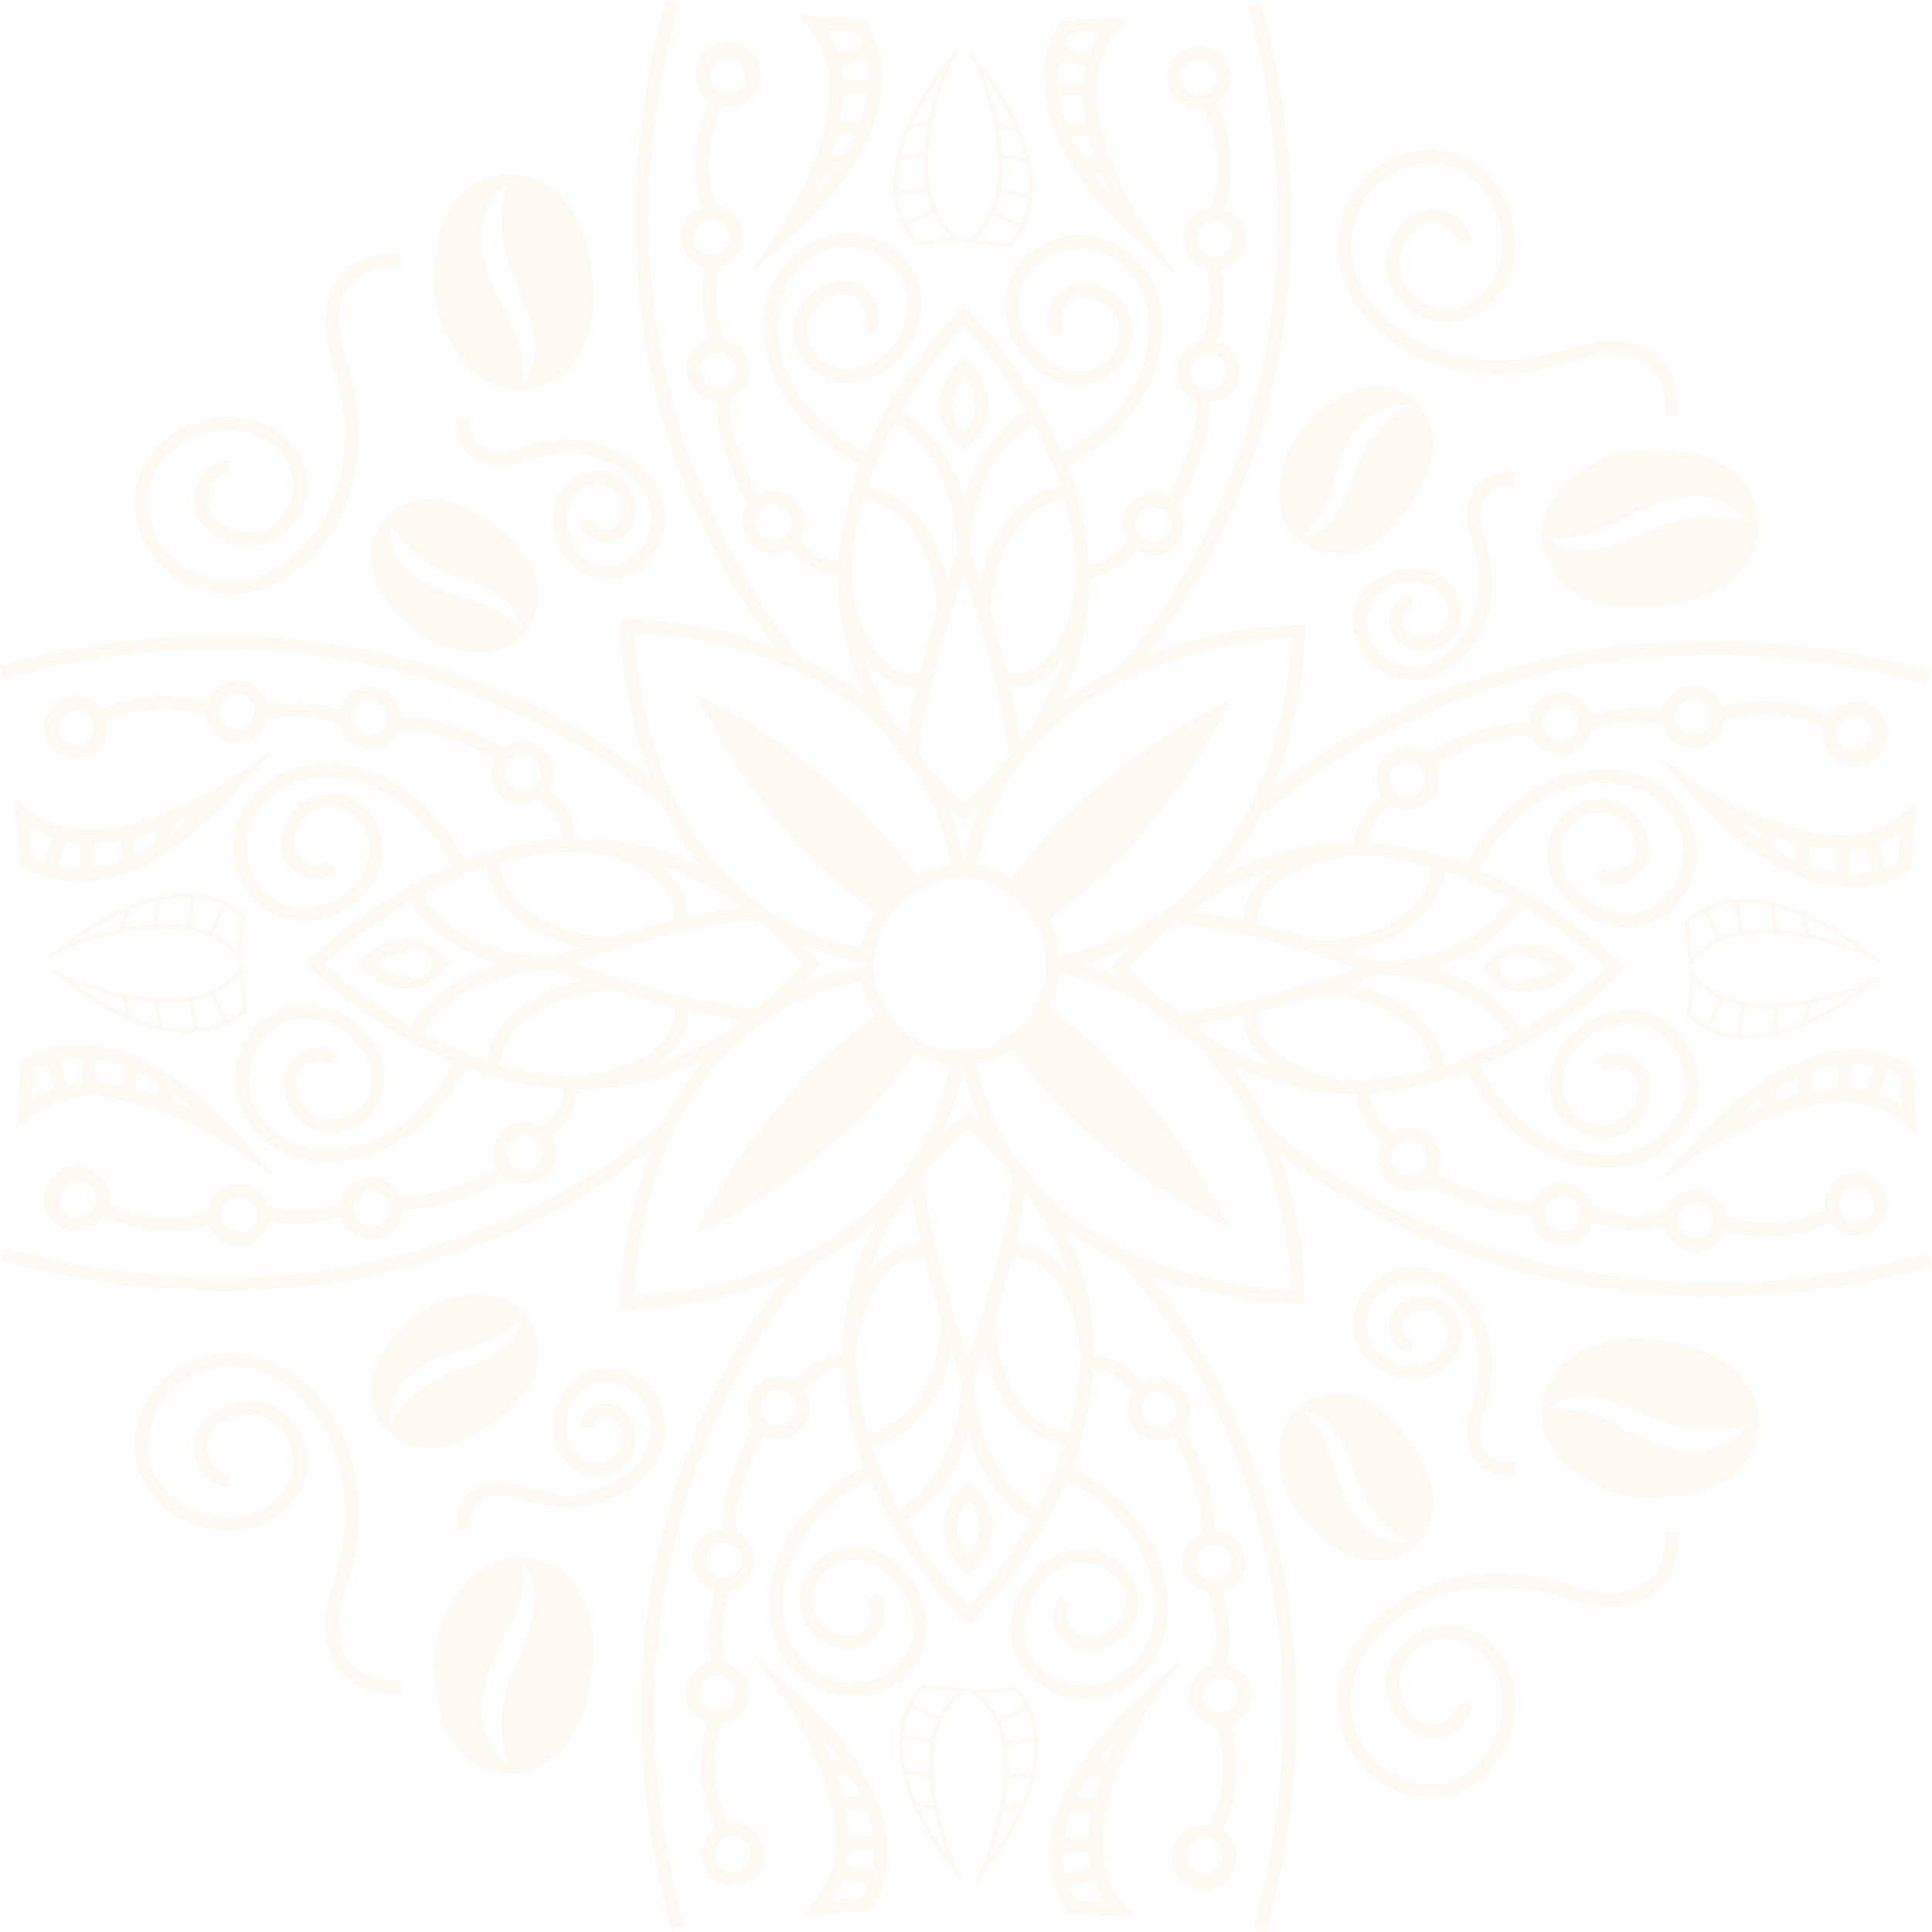 <svg xmlns="http://www.w3.org/2000/svg" width="582.02" height="582.021" viewBox="0 0 582.02 582.021">
    <defs>
        <style>
            .cls-1{opacity:.119}.cls-2{fill:#f8d496}
        </style>
    </defs>
    <g id="Group_3169" class="cls-1" data-name="Group 3169" transform="translate(-814.119 -1348.303)">
        <path id="Path_1" d="M949.631 1638.669l-1.163-1.329c-3.633-4.149-7.668-6.114-12.172-6.095-7.423.031-13.139 5.765-13.378 6.01l-1.39 1.412 1.414 1.437c.639.641 6.45 6.23 13.9 5.981 4.307-.143 8.219-2.19 11.627-6.088zm-12.924 3.384c-3.866.128-7.3-1.921-9.242-3.386a15.537 15.537 0 0 1 8.847-3.389 4.579 4.579 0 1 1 .395 6.775z" class="cls-2" data-name="Path 1"/>
        <path id="Path_2" d="M896.949 1702.663l-10.775-12.1a138.697 138.697 0 0 0-5.423-5.754c-31.436-31.436-55.524-20.957-59.8-16.678l-.536.536-1.335 20.031 3.707-3.384c20.442-18.665 60.35 7.991 60.752 8.262zm-53.915-35.24a41.447 41.447 0 0 1 8.224 2.059l-.2 6.034a53.225 53.225 0 0 0-8.107-.9zm12.208 3.683a59.566 59.566 0 0 1 6.235 3.329l.45 3.982a79.827 79.827 0 0 0-6.854-2.041zm-16.239-4l-.084 7.573a35.7 35.7 0 0 0-4.56.613l-2.227-7.592a31.041 31.041 0 0 1 6.868-.594zm-14.677 3.526a21.094 21.094 0 0 1 3.918-1.85l2.209 7.523a28.529 28.529 0 0 0-6.717 3.18zm41.839 9.379l-.3-2.669a88.983 88.983 0 0 1 7.063 5.639 109.292 109.292 0 0 0-6.763-2.97z" class="cls-2" data-name="Path 2"/>
        <path id="Path_3" d="M874.685 1659.231c8.413-1.151 13.114-5.425 13.827-6.421l.138-.194-1.374-13.84-.972 1.24c-14.979 19.081-52.732 2.051-53.111 1.878l-4.632-2.127 3.97 3.2c19.339 15.563 33.598 17.433 42.154 16.264zm-.173-1.254c-.3.041-.618.069-.93.1l-1.311-8.429a29.6 29.6 0 0 0 5.478-1.655l3.881 8.017a26.909 26.909 0 0 1-7.118 1.967zm11.809-16.009l1.019 10.279a16.24 16.24 0 0 1-4.571 3.207l-3.866-7.983a23.271 23.271 0 0 0 7.418-5.503zm-25.6 8.353l.919 6.855a51.615 51.615 0 0 1-7.834-2.573l-1.535-5.394a67.244 67.244 0 0 0 8.454 1.112zm-9.849-1.4l1.433 5.028a82.031 82.031 0 0 1-15.28-9.118 96.426 96.426 0 0 0 13.851 4.095zm12.082 8.529l-.946-7.068a44.233 44.233 0 0 0 9.014-.5l1.288 8.293a35.752 35.752 0 0 1-9.352-.72z" class="cls-2" data-name="Path 3"/>
        <path id="Path_4" d="M885.58 1586.4l10.8-12.123-13.437 9.11c-.4.271-40.291 26.945-60.752 8.262l-3.708-3.384 1.337 20.031.535.536c1.172 1.172 7.707 5.48 18.3 5.174 10.456-.306 27.088-5.337 46.925-27.606zm-20.308 13.208l.3-2.655a108.331 108.331 0 0 0 6.744-2.963 88.84 88.84 0 0 1-7.044 5.616zm-22.912 2.737a53.75 53.75 0 0 0 8.108-.9l.2 6.078a41.272 41.272 0 0 1-8.224 2.1zm12.117-1.759a80.197 80.197 0 0 0 6.853-2.039l-.446 3.976a60.36 60.36 0 0 1-6.238 3.355zm-16.153 1.7l.084 7.675a30.419 30.419 0 0 1-6.9-.6l2.26-7.692a36.147 36.147 0 0 0 4.556.615zm-15.182-4.809a28.684 28.684 0 0 0 6.718 3.184l-2.235 7.6a19.2 19.2 0 0 1-3.89-1.885z" class="cls-2" data-name="Path 4"/>
        <path id="Path_5" d="M883.981 1635a21.581 21.581 0 0 1 1.729 1.949l.974 1.239 1.373-13.838-.141-.194a4.775 4.775 0 0 0-.492-.56c-.775-.775-19.4-18.645-55.487 10.408l-3.968 3.192 4.63-2.123c.354-.166 35.453-16.006 51.382-.073zm-12.306-7.676l1.31-8.439a26.922 26.922 0 0 1 8.037 2.1l-3.88 8.01a29.9 29.9 0 0 0-5.467-1.674zm15.071-2.6l-1.02 10.276a24.845 24.845 0 0 0-.848-.9 23.426 23.426 0 0 0-6.577-4.6l3.867-7.982a17.9 17.9 0 0 1 4.359 2.968c.086.089.158.166.219.234zm-25.693-4.958l-.925 6.9a67.03 67.03 0 0 0-8.452 1.1l1.552-5.449a50.477 50.477 0 0 1 7.825-2.555zm-9.332 3.219l-1.443 5.064a96.482 96.482 0 0 0-13.853 4.085 82.354 82.354 0 0 1 15.296-9.153zm9.693 3.607l.957-7.128a35.508 35.508 0 0 1 9.351-.692l-1.293 8.325a44.257 44.257 0 0 0-9.015-.509z" class="cls-2" data-name="Path 5"/>
        <path id="Path_6" d="M1113.2 1808.146c.021-4.507-1.943-8.546-6.1-12.175l-1.329-1.161-1.326 1.164c-3.9 3.408-5.944 7.32-6.089 11.626-.247 7.449 5.342 13.26 5.981 13.9l1.438 1.414 1.414-1.388c.243-.242 5.973-5.96 6.011-13.38zm-10.809-.413a11.353 11.353 0 0 1 3.384-7.445 11.247 11.247 0 0 1 3.391 7.815c-.008 3.688-1.978 6.98-3.394 8.867-1.466-1.944-3.513-5.375-3.385-9.237z" class="cls-2" data-name="Path 6"/>
        <path id="Path_7" d="M1059.633 1863.69a136.91 136.91 0 0 0-5.758-5.424l-12.1-10.773 9.085 13.411c.27.4 26.925 40.31 8.263 60.752l-3.384 3.707 20.029-1.335.538-.538c4.281-4.276 14.76-28.365-16.673-59.8zm15.324 29.494a41.334 41.334 0 0 1 2.061 8.221l-7.195.081a53.1 53.1 0 0 0-.9-8.109zm-6.891-3.815a80.228 80.228 0 0 0-2.042-6.854l3.98.448a59.519 59.519 0 0 1 3.329 6.235zm9.269 16.071a31.026 31.026 0 0 1-.593 6.868l-7.592-2.227a36.434 36.434 0 0 0 .614-4.56zm-10.236-26.864l-2.669-.3c-.96-2.4-1.969-4.681-2.974-6.762a88.208 88.208 0 0 1 5.644 7.062zm-2.144 42.127a28.6 28.6 0 0 0 3.183-6.716l7.52 2.211a21.179 21.179 0 0 1-1.85 3.916z" class="cls-2" data-name="Path 7"/>
        <path id="Path_8" d="M1104.425 1858.138l1.239-.975-13.838-1.373-.2.139c-.994.713-5.272 5.414-6.423 13.829-1.17 8.556.7 22.81 16.27 42.151l3.193 3.969-2.125-4.629c-.168-.381-17.197-38.136 1.884-53.111zm-9.194 34.027l-5.391-1.535a51.356 51.356 0 0 1-2.577-7.834l6.855.919a67.246 67.246 0 0 0 1.113 8.45zm-3.038-35.064l10.28 1.02a23.228 23.228 0 0 0-5.5 7.417l-7.984-3.865a16.265 16.265 0 0 1 3.204-4.573zm-3.761 5.71l8.013 3.88a29.679 29.679 0 0 0-1.654 5.477l-8.43-1.308c.033-.314.063-.633.1-.933a26.753 26.753 0 0 1 1.971-7.116zm-2.174 9.314l8.295 1.288a43.915 43.915 0 0 0-.5 9.016l-7.07-.948a35.83 35.83 0 0 1-.725-9.356zm4.229 20.005l5.029 1.435a96.292 96.292 0 0 0 4.087 13.845 82.017 82.017 0 0 1-9.116-15.28z" class="cls-2" data-name="Path 8"/>
        <path id="Path_9" d="M1188.836 1781.624c-10.221-25.115-22.541-41.837-28.764-49.363a135.869 135.869 0 0 0 45.209 8.687l1.983-.017.016-1.981a135.883 135.883 0 0 0-8.18-43.855c7.96 6.443 24.307 18.148 48.339 27.925 31.741 12.915 83.305 24.569 148.7 6.734l-1.064-3.892c-122.892 33.516-197.983-37.766-198.726-38.49l-.278.283a99.125 99.125 0 0 0-10.65-18.325 81.948 81.948 0 0 0 36.579 8.438c.269 0 .535-.019.805-.021-.3 5.534 3.638 10.538 6.528 13.432.495.491.949.917 1.355 1.277a9.384 9.384 0 0 0 13.442 12.57c4.454 2.392 20 10.2 31.293 9.222a9.37 9.37 0 0 0 18.446 2.185c4.091 1.369 12.637 3.482 21.643 1.236a9.37 9.37 0 0 0 18.107 1.309c5.135 1.5 18.345 4.174 31.926-2.45a9.254 9.254 0 0 0 1.055 1.293 9.455 9.455 0 1 0-2.6-5.026c-13.024 6.451-26.053 3.291-29.936 2.087a9.316 9.316 0 0 0-2.653-5.617 9.424 9.424 0 0 0-13.315 0 9.3 9.3 0 0 0-2.37 4.143c-9.338 2.78-18.663-.085-21.68-1.2a9.367 9.367 0 0 0-17.751-2.131c-9.385 1.615-24.125-5.42-29.408-8.164a9.387 9.387 0 0 0-13.4-12.385c-2.3-2.064-7.135-7.038-6.616-11.933a99.826 99.826 0 0 0 29.276-6.494 59.851 59.851 0 0 0 11.139 15.568 44.553 44.553 0 0 0 25.824 13.18c12.734 1.68 23.71-3.085 29.365-12.753a23.29 23.29 0 0 0-1.331-26.12c-5.332-7.114-13.852-9.842-22.787-7.309-9.489 2.691-16.665 10.618-17.452 19.273-.866 9.528 5.107 15.707 11.415 17.6a14.293 14.293 0 0 0 17.1-6.956c4.017-7.455 1.545-13.023-2.112-15.737-4.006-2.982-9.5-2.964-12.5.042l2.852 2.85c1.568-1.567 4.885-1.41 7.243.347 3.037 2.251 3.377 6.112.969 10.587a10.263 10.263 0 0 1-12.385 5c-4.388-1.321-9.262-5.616-8.557-13.376.638-7.031 6.616-13.512 14.536-15.757 3.488-.991 12.262-2.415 18.454 5.846a19.31 19.31 0 0 1 1.078 21.663c-4.806 8.219-14.285 12.251-25.351 10.791-20.417-2.7-31.078-21.03-33.72-26.25a142.07 142.07 0 0 0 42.591-28.231l1.318-1.508-1.414-1.416a145.939 145.939 0 0 0-42.889-28.168c2.961-5.707 13.559-23.2 33.516-25.842 11.068-1.458 20.549 2.576 25.354 10.792a19.311 19.311 0 0 1-1.078 21.663c-6.184 8.25-14.967 6.836-18.454 5.847-7.92-2.247-13.9-8.728-14.537-15.756-.7-7.759 4.17-12.054 8.557-13.377a10.26 10.26 0 0 1 12.384 5.007c2.411 4.474 2.058 8.333-.97 10.587-2.357 1.752-5.672 1.909-7.239.342l-2.851 2.855c3 3 8.492 3.019 12.5.039 3.656-2.721 6.129-8.279 2.113-15.739a14.291 14.291 0 0 0-17.1-6.954c-6.3 1.9-12.279 8.077-11.412 17.605.787 8.656 7.961 16.58 17.452 19.273 8.932 2.535 17.451-.2 22.786-7.309a23.283 23.283 0 0 0 1.33-26.119c-5.649-9.665-16.631-14.434-29.363-12.756-22.458 2.967-33.773 22.355-36.76 28.341a98.953 98.953 0 0 0-29.523-6.477c-.251-4.811 4.4-9.548 6.656-11.547a9.386 9.386 0 0 0 13.408-12.379c5.28-2.746 20.012-9.784 29.406-8.166a9.33 9.33 0 0 0 1.859 2.718 9.409 9.409 0 0 0 15.891-4.845c3.022-1.115 12.342-3.978 21.682-1.2a9.321 9.321 0 0 0 2.369 4.144 9.429 9.429 0 0 0 13.316 0 9.308 9.308 0 0 0 2.653-5.628c3.874-1.208 16.867-4.384 29.938 2.093a9.746 9.746 0 1 0 1.54-3.733c-13.58-6.624-26.79-3.953-31.922-2.448a9.312 9.312 0 0 0-2.209-3.6 9.4 9.4 0 0 0-15.9 4.908c-9.009-2.243-17.554-.129-21.644 1.238a9.307 9.307 0 0 0-2.4-4.244 9.389 9.389 0 0 0-16.043 6.427c-11.295-.979-26.842 6.83-31.295 9.224a9.383 9.383 0 0 0-13.44 12.568c-2.724 2.437-8.008 8.01-7.883 14.342a77.982 77.982 0 0 0-3.381.027 82.61 82.61 0 0 0-36.872 10.147 95.684 95.684 0 0 0 12.888-20.362l.909.93c.741-.724 75.728-72.032 198.726-38.488l1.061-3.892c-65.391-17.835-116.956-6.182-148.7 6.733-25.15 10.232-41.887 22.574-49.4 28.791a139.444 139.444 0 0 0 9.831-47.494l-.016-1.981-1.981-.019a139.6 139.6 0 0 0-45.889 9.188 194.137 194.137 0 0 0 27.777-48.158c12.917-31.742 24.569-83.306 6.734-148.7l-3.889 1.062c33.513 122.894-37.768 197.982-38.493 198.729l.33.319a96.77 96.77 0 0 0-18.778 11.584 82.3 82.3 0 0 0 9.167-34.983 84.78 84.78 0 0 0 .025-3.38c6.333.125 11.905-5.158 14.341-7.881a9.384 9.384 0 0 0 12.571-13.442c2.391-4.453 10.2-20 9.222-31.294a9.371 9.371 0 0 0 2.183-18.445c1.367-4.091 3.482-12.636 1.238-21.644a9.4 9.4 0 0 0 4.907-15.9 9.256 9.256 0 0 0-3.6-2.21c1.506-5.133 4.175-18.342-2.449-31.923a9.328 9.328 0 0 0 1.3-1.056 9.463 9.463 0 1 0-5.029 2.6c6.452 13.024 3.292 26.054 2.088 29.938a9.3 9.3 0 0 0-5.62 2.654 9.423 9.423 0 0 0 0 13.314 9.309 9.309 0 0 0 4.145 2.37c2.775 9.339-.085 18.66-1.2 21.682a9.328 9.328 0 0 0-4.846 2.577 9.335 9.335 0 0 0 2.717 15.17c1.616 9.386-5.421 24.125-8.166 29.409a9.387 9.387 0 0 0-12.384 13.4c-2.009 2.241-6.771 6.887-11.539 6.656a98.852 98.852 0 0 0-6.48-29.515c5.984-2.988 25.376-14.3 28.341-36.764 1.682-12.732-3.085-23.708-12.753-29.363a23.282 23.282 0 0 0-26.122 1.332c-7.11 5.333-9.843 13.853-7.307 22.786 2.693 9.486 10.618 16.663 19.272 17.45 9.528.868 15.71-5.107 17.606-11.411a14.3 14.3 0 0 0-6.956-17.1c-7.457-4.014-13.017-1.541-15.736 2.113-2.983 4.008-2.964 9.5.039 12.5l2.854-2.854c-1.568-1.566-1.412-4.884.343-7.24 2.253-3.027 6.11-3.38 10.587-.968a10.26 10.26 0 0 1 5.006 12.384c-1.322 4.387-5.617 9.261-13.378 8.557-7.028-.64-13.51-6.616-15.757-14.536-.988-3.487-2.4-12.269 5.848-18.456a19.312 19.312 0 0 1 21.664-1.077c8.215 4.8 12.254 14.284 10.791 25.351-2.631 19.912-20.138 30.545-25.847 33.512a146.118 146.118 0 0 0-28.258-42.976l-1.414-1.391-1.414 1.391a142.049 142.049 0 0 0-28.228 42.594c-5.216-2.629-23.55-13.252-26.252-33.722-1.461-11.069 2.572-20.545 10.791-25.353a19.315 19.315 0 0 1 21.663 1.077c8.249 6.186 6.837 14.968 5.847 18.457-2.246 7.919-8.726 13.9-15.757 14.536-7.759.7-12.057-4.168-13.377-8.559a10.261 10.261 0 0 1 5.007-12.384c4.474-2.408 8.337-2.071 10.587.97 1.753 2.357 1.911 5.675.344 7.241l2.853 2.853c3-3 3.021-8.5.04-12.5-2.721-3.66-8.28-6.129-15.74-2.114a14.293 14.293 0 0 0-6.954 17.1c1.9 6.308 8.077 12.28 17.605 11.414 8.656-.786 16.582-7.963 19.273-17.452 2.535-8.935-.194-17.449-7.308-22.786a23.283 23.283 0 0 0-26.119-1.332c-9.669 5.655-14.436 16.633-12.755 29.365a44.527 44.527 0 0 0 13.181 25.822 59.781 59.781 0 0 0 15.572 11.142 99.643 99.643 0 0 0-6.493 29.279c-4.949.543-9.892-4.3-11.944-6.615a9.385 9.385 0 0 0-12.378-13.407c-2.747-5.281-9.784-20.015-8.167-29.408a9.327 9.327 0 0 0 2.719-1.859 9.409 9.409 0 0 0-4.852-15.893c-1.117-3.012-3.985-12.309-1.2-21.68a9.331 9.331 0 0 0 4.146-2.369 9.427 9.427 0 0 0 0-13.316 9.309 9.309 0 0 0-5.624-2.654c-1.211-3.872-4.385-16.866 2.091-29.935a9.791 9.791 0 1 0-3.732-1.542c-6.625 13.58-3.951 26.789-2.448 31.922a9.312 9.312 0 0 0-3.6 2.209 9.4 9.4 0 0 0 4.907 15.9c-2.245 9.008-.129 17.553 1.238 21.645a9.282 9.282 0 0 0-4.244 2.4 9.391 9.391 0 0 0 6.427 16.044c-.979 11.3 6.83 26.839 9.223 31.294a9.384 9.384 0 0 0 12.569 13.442c.363.4.786.86 1.278 1.351 2.893 2.9 7.9 6.831 13.438 6.531 0 .268-.021.531-.024.8a81.908 81.908 0 0 0 8.027 35.737 96.692 96.692 0 0 0-18.927-11.5c-9.572-10.881-68.217-83.559-37.2-197.3l-3.892-1.062c-17.834 65.393-6.182 116.957 6.734 148.7a196.547 196.547 0 0 0 26.285 46.271 135.778 135.778 0 0 0-44.52-8.42l-1.981.015-.017 1.983a135.923 135.923 0 0 0 8.941 45.855 195.248 195.248 0 0 0-47.311-27.1c-31.742-12.915-83.306-24.566-148.7-6.734l1.062 3.893c120.781-32.942 195.383 35.345 198.618 38.387a95.159 95.159 0 0 0 11.686 18.46 82.056 82.056 0 0 0-37.237-8.749c-.27 0-.535.019-.8.023.351-6.486-5.1-12.23-7.876-14.715a9.383 9.383 0 0 0-13.44-12.57c-4.455-2.393-20-10.2-31.3-9.222a9.369 9.369 0 0 0-18.443-2.185c-4.092-1.367-12.638-3.48-21.646-1.236a9.369 9.369 0 0 0-18.106-1.309c-5.133-1.5-18.344-4.174-31.924 2.45a9.2 9.2 0 0 0-1.056-1.294 9.459 9.459 0 1 0 2.6 5.026c13.024-6.453 26.053-3.29 29.935-2.088a9.311 9.311 0 0 0 2.654 5.619 9.424 9.424 0 0 0 13.315 0 9.3 9.3 0 0 0 2.37-4.144c9.338-2.779 18.661.086 21.682 1.2a9.364 9.364 0 0 0 17.749 2.128c9.386-1.614 24.124 5.422 29.408 8.168a9.387 9.387 0 0 0 13.4 12.385c2.3 2.066 7.141 7.039 6.62 11.935a99.776 99.776 0 0 0-29.276 6.492c-2.651-5.446-13.964-25.714-36.966-28.75-12.732-1.681-23.71 3.084-29.363 12.753a23.287 23.287 0 0 0 1.33 26.122 22.294 22.294 0 0 0 2.04 2.356c5.332 5.33 12.879 7.184 20.746 4.951 9.49-2.692 16.666-10.618 17.452-19.271.868-9.529-5.106-15.71-11.412-17.608a14.3 14.3 0 0 0-17.1 6.955c-4.017 7.459-1.544 13.022 2.114 15.739 4.006 2.982 9.5 2.963 12.5-.04l-2.853-2.854c-1.567 1.568-4.883 1.412-7.241-.343-3.03-2.256-3.379-6.112-.968-10.587a10.259 10.259 0 0 1 12.382-5.007c4.389 1.323 9.263 5.619 8.558 13.377-.64 7.032-6.615 13.512-14.535 15.759-3.489.989-12.26 2.4-18.456-5.849a19.3 19.3 0 0 1-1.076-21.662c4.806-8.22 14.283-12.255 25.352-10.791 20.417 2.7 31.076 21.036 33.719 26.252a142.047 142.047 0 0 0-42.594 28.229l-1.388 1.414 1.484 1.508a145.979 145.979 0 0 0 42.887 28.169c-2.955 5.705-13.556 23.206-33.514 25.843-11.067 1.458-20.545-2.57-25.352-10.792a19.313 19.313 0 0 1 1.076-21.664c6.188-8.248 14.97-6.837 18.458-5.847 7.92 2.248 13.9 8.726 14.535 15.757.706 7.76-4.168 12.055-8.557 13.376a10.252 10.252 0 0 1-12.384-5c-2.41-4.477-2.057-8.336.968-10.587 2.357-1.755 5.675-1.911 7.241-.345l2.853-2.853c-3-3-8.494-3.023-12.5-.038-3.655 2.716-6.128 8.279-2.113 15.737a14.3 14.3 0 0 0 17.1 6.953c6.3-1.895 12.278-8.076 11.411-17.6-.784-8.66-7.963-16.582-17.451-19.273-8.935-2.535-17.452.2-22.787 7.31a23.283 23.283 0 0 0-1.331 26.12 25.7 25.7 0 0 0 4.008 5.206c6.112 6.11 15.174 8.889 25.356 7.548 22.458-2.967 33.774-22.353 36.762-28.339a98.951 98.951 0 0 0 29.52 6.475c.251 4.813-4.4 9.55-6.653 11.547a9.385 9.385 0 0 0-13.408 12.378c-5.281 2.747-20.015 9.786-29.41 8.167a9.307 9.307 0 0 0-1.857-2.719 9.409 9.409 0 0 0-15.891 4.848c-3.021 1.114-12.343 3.976-21.682 1.2a9.33 9.33 0 0 0-2.369-4.144 9.428 9.428 0 0 0-13.315 0 9.33 9.33 0 0 0-2.655 5.624c-3.873 1.21-16.868 4.388-29.936-2.091a9.8 9.8 0 1 0-1.541 3.732c13.58 6.624 26.79 3.953 31.922 2.45a9.308 9.308 0 0 0 2.21 3.6 9.4 9.4 0 0 0 15.9-4.9c9.009 2.243 17.553.128 21.645-1.239a9.294 9.294 0 0 0 2.4 4.244 9.392 9.392 0 0 0 16.045-6.429c11.3.982 26.84-6.829 31.294-9.222a9.383 9.383 0 0 0 13.44-12.571c2.725-2.434 8.007-8.006 7.883-14.341 1.121.011 2.245.015 3.378-.024a82.265 82.265 0 0 0 34.569-8.961 95.225 95.225 0 0 0-11.89 18.617c-5.979 5.5-79.887 70.42-198.328 38.117l-1.061 3.891c65.391 17.836 116.956 6.182 148.7-6.734a195.817 195.817 0 0 0 46.969-26.829 139.538 139.538 0 0 0-9.341 46.28l.017 1.982 1.982.017a139.464 139.464 0 0 0 47.86-9.982c-6.466 8.009-18.093 24.31-27.815 48.2-12.916 31.744-24.569 83.311-6.734 148.7l3.892-1.06c-33.516-122.9 37.766-197.985 38.49-198.728l-.461-.451a94.043 94.043 0 0 0 19.661-12.938 82.525 82.525 0 0 0-9.916 36.464 81.294 81.294 0 0 0-.028 3.382c-6.33-.128-11.905 5.158-14.34 7.881a9.385 9.385 0 0 0-12.572 13.441c-2.391 4.456-10.2 20-9.22 31.3a9.369 9.369 0 0 0-2.185 18.444c-1.368 4.093-3.481 12.637-1.238 21.645a9.372 9.372 0 0 0-1.307 18.108c-1.5 5.132-4.175 18.342 2.449 31.92a9.7 9.7 0 0 0-1.295 1.058 9.465 9.465 0 1 0 5.028-2.6c-6.453-13.027-3.293-26.055-2.089-29.938a9.308 9.308 0 0 0 5.624-2.653 9.425 9.425 0 0 0 0-13.313 9.3 9.3 0 0 0-4.145-2.371c-2.777-9.34.085-18.662 1.2-21.683a9.407 9.407 0 0 0 4.845-15.891 9.229 9.229 0 0 0-2.718-1.856c-1.614-9.385 5.422-24.125 8.166-29.41a9.386 9.386 0 0 0 12.385-13.4c2.009-2.241 6.774-6.886 11.541-6.654a98.917 98.917 0 0 0 6.478 29.516c-5.987 2.985-25.374 14.3-28.34 36.762-1.344 10.184 1.435 19.242 7.547 25.356a25.767 25.767 0 0 0 5.207 4.008 23.288 23.288 0 0 0 26.12-1.334c7.111-5.333 9.844-13.851 7.308-22.786-2.692-9.489-10.62-16.665-19.273-17.452-9.527-.866-15.708 5.109-17.6 11.413a14.3 14.3 0 0 0 6.954 17.1c7.459 4.016 13.02 1.542 15.738-2.113 2.98-4.008 2.964-9.5-.04-12.5l-2.853 2.854c1.567 1.567 1.41 4.883-.342 7.24-2.253 3.028-6.114 3.378-10.59.97a10.262 10.262 0 0 1-5-12.385c1.321-4.39 5.617-9.264 13.376-8.557 7.03.637 13.51 6.616 15.757 14.536.989 3.486 2.4 12.268-5.848 18.454a19.3 19.3 0 0 1-21.662 1.078c-8.219-4.8-12.252-14.283-10.791-25.351 2.629-19.912 20.134-30.543 25.844-33.51a145.969 145.969 0 0 0 28.165 42.881l1.509 1.484 1.414-1.387a142.079 142.079 0 0 0 28.231-42.6c5.214 2.63 23.548 13.252 26.25 33.721 1.461 11.071-2.571 20.547-10.791 25.354a19.308 19.308 0 0 1-21.661-1.076c-8.244-6.188-6.838-14.97-5.848-18.456 2.247-7.92 8.725-13.9 15.758-14.537 7.758-.7 12.053 4.169 13.375 8.558a10.26 10.26 0 0 1-5 12.383c-4.475 2.412-8.33 2.064-10.588-.966-1.756-2.357-1.913-5.677-.344-7.241l-2.854-2.856c-3 3.006-3.023 8.495-.039 12.5 2.714 3.654 8.28 6.129 15.738 2.114a14.3 14.3 0 0 0 6.956-17.1c-1.9-6.3-8.079-12.276-17.606-11.41-8.656.784-16.582 7.96-19.274 17.449-2.231 7.869-.381 15.415 4.951 20.747a22 22 0 0 0 2.358 2.039 23.286 23.286 0 0 0 26.12 1.333c9.668-5.656 14.436-16.633 12.753-29.363-3.036-23.005-23.3-34.317-28.752-36.968a99.724 99.724 0 0 0 6.493-29.276c4.947-.542 9.891 4.3 11.943 6.614a9.386 9.386 0 0 0 12.379 13.409c2.748 5.281 9.787 20.013 8.166 29.406a9.283 9.283 0 0 0-2.719 1.859 9.409 9.409 0 0 0 4.85 15.892c1.119 3.012 3.987 12.31 1.2 21.68a9.318 9.318 0 0 0-4.144 2.372 9.423 9.423 0 0 0 0 13.314 9.3 9.3 0 0 0 5.623 2.653c1.212 3.873 4.387 16.866-2.091 29.935a9.841 9.841 0 1 0 3.732 1.543c6.626-13.579 3.952-26.789 2.451-31.922a9.386 9.386 0 0 0-1.309-18.108c2.245-9.008.131-17.554-1.236-21.645a9.282 9.282 0 0 0 4.244-2.4 9.391 9.391 0 0 0-6.429-16.044c.98-11.3-6.831-26.84-9.223-31.293a9.383 9.383 0 0 0-12.57-13.441c-2.486-2.777-8.229-8.227-14.715-7.876 0-.27.022-.538.024-.805a82.166 82.166 0 0 0-9.124-38.018 98.033 98.033 0 0 0 19.524 11.558l-.812.79c.724.742 72.036 75.729 38.492 198.727l3.891 1.063c17.829-65.393 6.181-116.958-6.735-148.7zm188.224-74.263a5.38 5.38 0 1 1-7.608 0 5.387 5.387 0 0 1 7.608 0zm-48.5 4.755a5.38 5.38 0 1 1-7.607 0 5.387 5.387 0 0 1 7.606 0zm-39.943-1.9a5.379 5.379 0 1 1-7.608 0 5.387 5.387 0 0 1 7.607-.002zm-46.123-16.641a5.379 5.379 0 1 1-7.61 0 5.384 5.384 0 0 1 7.609-.002zm133.973-128.256a5.38 5.38 0 1 1-7.609 0 5.386 5.386 0 0 1 7.608-.002zm-48.5-4.754a5.381 5.381 0 1 1-7.608 0 5.385 5.385 0 0 1 7.606-.002zm-39.942 1.9a5.381 5.381 0 1 1-7.609.005 5.391 5.391 0 0 1 7.607-.007zm-53.733 16.647a5.38 5.38 0 1 1 0 7.606 5.385 5.385 0 0 1-.002-7.608zm-62.774-203.527a5.379 5.379 0 1 1 7.6 0 5.385 5.385 0 0 1-7.602-.002zm4.753 40.893a5.379 5.379 0 1 1 0 7.608 5.386 5.386 0 0 1-.002-7.61zm-1.9 39.942a5.38 5.38 0 1 1 0 7.61 5.391 5.391 0 0 1-.005-7.612zm-16.642 46.126a5.379 5.379 0 1 1 0 7.606 5.381 5.381 0 0 1-.005-7.608zm-128.26-135.166a5.38 5.38 0 1 1 0 7.608 5.385 5.385 0 0 1 0-7.608zm-4.752 56.108a5.379 5.379 0 1 1 7.608 0 5.383 5.383 0 0 1-7.608 0zm1.9 39.945a5.38 5.38 0 1 1 7.609 0 5.386 5.386 0 0 1-7.608 0zm16.643 46.123a5.38 5.38 0 1 1 7.608 0 5.385 5.385 0 0 1-7.607 0zm-210.06 61.708a5.38 5.38 0 1 1 7.609 0 5.39 5.39 0 0 1-7.609 0zm48.5-4.756a5.38 5.38 0 1 1 7.611 0 5.386 5.386 0 0 1-7.611 0zm39.946 1.9a5.379 5.379 0 1 1 7.609 0 5.385 5.385 0 0 1-7.614.003zm46.123 16.643a5.38 5.38 0 1 1 7.609 0 5.389 5.389 0 0 1-7.614.003zM833.79 1713.309a5.38 5.38 0 1 1 7.607 0 5.387 5.387 0 0 1-7.607 0zm48.5 4.754a5.38 5.38 0 1 1 7.607 0 5.388 5.388 0 0 1-7.605 0zm39.943-1.9a5.38 5.38 0 1 1 7.609 0 5.385 5.385 0 0 1-7.607-.004zm53.731-16.642a5.38 5.38 0 1 1 0-7.609 5.385 5.385 0 0 1 .002 7.605zm62.775 203.527a5.379 5.379 0 1 1-7.607 0 5.383 5.383 0 0 1 7.609-.004zm-4.752-40.895a5.38 5.38 0 1 1 0-7.608 5.382 5.382 0 0 1 .002 7.604zm1.9-39.944a5.38 5.38 0 1 1 0-7.608 5.384 5.384 0 0 1 .002 7.599zm16.642-46.123a5.379 5.379 0 1 1 0-7.608 5.382 5.382 0 0 1 .002 7.604zm128.257 135.163a5.381 5.381 0 1 1-.005-7.606 5.39 5.39 0 0 1 .007 7.602zm4.753-56.109a5.38 5.38 0 1 1-7.608 0 5.39 5.39 0 0 1 7.61-.004zm-1.905-39.943a5.379 5.379 0 1 1-7.606 0 5.381 5.381 0 0 1 7.608-.004zm-16.642-46.124a5.38 5.38 0 1 1-7.608 0 5.383 5.383 0 0 1 7.61-.004zm-82.072 33.891a119.312 119.312 0 0 1-8.268-19.229c16.3-3.131 22-18.546 23.992-28.875 1.531 4.561 2.7 7.758 3.1 8.84-.006.328-.006.858 0 1.5-.158 6.2-1.984 27.444-18.822 37.76zm-105.614-162.272c.612.008 1.122.01 1.438 0 1.082.4 4.279 1.567 8.839 3.1-10.326 1.993-25.741 7.692-28.872 23.992a119.612 119.612 0 0 1-19.23-8.268c10.333-16.852 31.696-18.663 37.825-18.824zm146.028-165.026a119.482 119.482 0 0 1 8.268 19.23c-16.3 3.129-22 18.545-23.992 28.872a324.978 324.978 0 0 0-3.1-8.841c.009-.342.012-.869 0-1.565.173-6.29 2.047-27.418 18.824-37.696zm105.686 162.267a36.86 36.86 0 0 0-1.508 0c-1.08-.4-4.277-1.567-8.839-3.1 10.327-1.992 25.743-7.691 28.872-23.99a118.714 118.714 0 0 1 19.227 8.27c-10.292 16.787-31.534 18.645-37.752 18.82zm-11.724 35.741c-12.177-2.217-20.586-6.482-24.3-12.337a12.866 12.866 0 0 1-2.1-8.129c6.6-1.6 13-3.441 18.6-5.164 3.517.059 30.476 1.228 34.155 22.215a88.232 88.232 0 0 1-23.694 3.474c-.894.006-1.777-.033-2.657-.059zm-92.35 32.179a108.705 108.705 0 0 0-3.557-4.735v-.013l-.156-.189a116.73 116.73 0 0 0-3.3-3.926 78.969 78.969 0 0 1-11.771-28.55 30.049 30.049 0 0 0 10.816-4.029c26.1 36.308 65.74 53.976 65.74 53.976s-17.868-40.077-54.586-66.171a29.84 29.84 0 0 0 3.027-10.7 80.752 80.752 0 0 1 26.5 9.764c.493.462.988.915 1.483 1.364.212.193.426.376.636.564q2.034 1.821 4.1 3.5c.14.113.281.246.422.36l.617.5h.014c2.761 2.2 5.561 4.235 8.4 6.078 24.56 25.48 27.513 63.972 27.861 73.218-9.367-.347-48.734-3.331-74.222-28.825-.698-.702-1.348-1.452-2.024-2.186zm-21.173 51.5c-3.775-10.907-12.011-36.379-13.479-54.92.322-.394.653-.784.982-1.174.617-.73 1.23-1.463 1.874-2.189.409-.46.839-.917 1.256-1.373.691-.757 1.374-1.512 2.091-2.259.454-.471.934-.936 1.4-1.407.709-.715 1.409-1.432 2.142-2.141.912-.878 1.858-1.748 2.81-2.617.313-.285.608-.574.925-.859.193.173.371.351.562.521 1.1 1 2.182 2 3.229 3.012.732.707 1.431 1.422 2.136 2.135.479.485.97.966 1.436 1.455.756.788 1.486 1.587 2.211 2.384.381.42.768.838 1.141 1.26a77.36 77.36 0 0 0 2.71 3.769c-1.579 18.492-9.686 43.592-13.426 54.403zm-49.747-118.684c-.283.315-.574.613-.86.925-.867.951-1.737 1.9-2.616 2.807-.707.736-1.426 1.435-2.142 2.144-.469.465-.934.943-1.406 1.4-.747.72-1.5 1.4-2.257 2.091-.458.418-.913.85-1.373 1.257-.728.645-1.461 1.258-2.192 1.875-.391.328-.782.66-1.171.982-18.537-1.469-44.013-9.7-54.92-13.48 10.909-3.774 36.381-12.006 54.92-13.475.174.143.349.284.522.428q1.265 1.048 2.517 2.152c.336.3.672.594 1.01.9q1.266 1.145 2.521 2.339c.356.339.712.678 1.065 1.025.648.632 1.292 1.279 1.934 1.932a139.376 139.376 0 0 1 4.364 4.615.73.73 0 0 1 .084.083zm-1.846-87.761l.314-.3a87.473 87.473 0 0 1 24.994 17.15c.51.51.969 1.057 1.461 1.579q2.7 4.144 5.92 8.169v.018l.5.615c.126.155.271.31.4.465q1.319 1.617 2.718 3.211a80.567 80.567 0 0 1 10.133 27.159 29.753 29.753 0 0 0-10.7 3.024c-26.095-36.718-66.176-54.587-66.176-54.587s17.672 39.641 53.977 65.742a30.1 30.1 0 0 0-4.029 10.82c-15.666-3.2-28.982-10.194-39.6-20.812-25.463-25.464-28.467-64.856-28.819-74.224 6.5.24 27.433 1.76 48.155 11.171.408.446.672.721.752.8zm50.3-29.634c3.775 10.907 12.013 36.376 13.48 54.918-.321.392-.653.783-.982 1.172-.62.734-1.231 1.465-1.875 2.193-.407.46-.837.915-1.256 1.373-.689.754-1.372 1.508-2.091 2.255-.454.473-.934.94-1.4 1.408-.707.716-1.408 1.435-2.142 2.144-.912.876-1.858 1.748-2.809 2.614-.313.286-.609.577-.926.86-.156-.141-.3-.283-.456-.424a142.172 142.172 0 0 1-3.368-3.143c-.609-.592-1.188-1.189-1.781-1.782-.617-.619-1.238-1.234-1.835-1.858-.63-.658-1.235-1.324-1.845-1.99-.47-.514-.941-1.028-1.4-1.543a77.249 77.249 0 0 0-2.709-4.132c1.653-18.463 9.683-43.321 13.397-54.065zm-28.415 117.246l1.168.208.194-2.2a25.91 25.91 0 0 1 25.582-23.641l2.344-.024-.009-.075.256.024a25.906 25.906 0 0 1 23.64 25.579v.729a25.927 25.927 0 0 1-23.64 25.58l-.951.084-1.784-.016a25.925 25.925 0 0 1-25.582-23.644l-.2-2.2-1.024.185.008-.589zm86.023 9.462c-.906-.851-1.82-1.693-2.708-2.582a140.696 140.696 0 0 1-5.154-5.444c.284-.315.578-.611.861-.925.868-.952 1.738-1.9 2.616-2.809.709-.735 1.426-1.433 2.144-2.142.466-.465.932-.943 1.406-1.4.747-.718 1.5-1.4 2.255-2.091.459-.418.915-.848 1.374-1.255.726-.647 1.461-1.26 2.192-1.877.389-.328.78-.66 1.171-.982 18.537 1.468 44.013 9.7 54.92 13.48-10.6 3.668-34.948 11.531-53.33 13.318a77.732 77.732 0 0 0-7.745-5.291zm58.592-2.9c4.559-1.531 7.75-2.694 8.83-3.1.334.006.838.008 1.5 0 6.209.176 27.452 2.026 37.754 18.8a119.745 119.745 0 0 1-19.223 8.277c-3.131-16.285-18.533-21.984-28.859-23.978zm-9.2-13.214c-5.586-1.721-11.991-3.557-18.583-5.163a12.869 12.869 0 0 1 2.1-8.13c3.722-5.866 12.142-10.133 24.345-12.346a87.684 87.684 0 0 1 26.306 3.433c-3.691 20.992-30.69 22.148-34.169 22.205zm-19.965-15.333a17.192 17.192 0 0 0-2.7 9.219c-5.411-1.219-10.851-2.234-15.975-2.859a87.737 87.737 0 0 1 25.2-13.039 23.2 23.2 0 0 0-6.526 6.678zm-36.539 16.733c-.314.326-.636.635-.952.965-.016.021-.037.038-.055.058q-1.992 2.1-3.952 4.338l-1.163 1.33 1.163 1.326c.378.433.765.844 1.146 1.27a87.157 87.157 0 0 0-11.757-3.8 84.353 84.353 0 0 0 15.569-5.488zm-55.248-41.94c.515.478 1.051.948 1.576 1.423.617.56 1.222 1.124 1.851 1.675l1.327 1.163 1.331-1.163a151.371 151.371 0 0 0 3.827-3.481 86.236 86.236 0 0 0-5.228 16.413 88.811 88.811 0 0 0-4.685-16.031zm18.96-35.706a17.194 17.194 0 0 0 9.218-2.691 23.246 23.246 0 0 0 6.678-6.539 87.532 87.532 0 0 1-13.037 25.2c-.624-5.118-1.641-10.559-2.86-15.971zm19.525-30.52c-2.211 12.2-6.48 20.622-12.346 24.344a12.872 12.872 0 0 1-8.13 2.1c-1.6-6.592-3.441-13-5.163-18.582.059-3.479 1.214-30.48 22.207-34.169a87.5 87.5 0 0 1 3.431 26.305zm-35.758-10.174c-.4 1.082-1.564 4.275-3.1 8.833-1.995-10.325-7.693-25.729-23.979-28.863a119.679 119.679 0 0 1 8.275-19.224c16.776 10.3 18.63 31.537 18.8 37.75a57.78 57.78 0 0 0 .003 1.503zm-6.058 18.022c-1.722 5.589-3.557 11.993-5.161 18.587a12.992 12.992 0 0 1-8.034-2.029c-5.906-3.689-10.194-12.092-12.424-24.309-.027-.906-.07-1.807-.067-2.719a88.321 88.321 0 0 1 3.472-23.687c20.983 3.679 22.153 30.64 22.217 34.156zm-19.084 16.98a21.277 21.277 0 0 0 3.751 3 17.2 17.2 0 0 0 9.216 2.689c-1.142 5.088-2.1 10.195-2.736 15.044q-1.7-2.07-3.54-4.031a84.954 84.954 0 0 1-9.636-20.3 26.453 26.453 0 0 0 2.944 3.597zm-55.877 74.536a17.2 17.2 0 0 0-2.69-9.214 23.2 23.2 0 0 0-6.537-6.682 87.729 87.729 0 0 1 25.186 13.041c-5.119.624-10.553 1.637-15.96 2.854zm-30.456-19.51c12.168 2.217 20.57 6.478 24.282 12.335a12.867 12.867 0 0 1 2.1 8.128c-6.6 1.6-13.006 3.439-18.592 5.165-3.517-.061-30.481-1.234-34.159-22.217a88.352 88.352 0 0 1 23.687-3.47c.895-.005 1.788.032 2.681.058zm-23.091 18.236c6.236 6.238 15.021 9.063 21.691 10.351-4.56 1.53-7.755 2.7-8.836 3.1a41.486 41.486 0 0 0-1.518 0c-6.232-.174-27.441-2.037-37.736-18.8a119.7 119.7 0 0 1 19.226-8.278 25.718 25.718 0 0 0 7.172 13.626zm30.888 23.567c5.585 1.723 11.992 3.559 18.583 5.161a12.878 12.878 0 0 1-2.1 8.132c-3.723 5.866-12.143 10.133-24.345 12.346a87.585 87.585 0 0 1-26.307-3.432c3.692-20.994 30.692-22.15 34.168-22.208zm19.969 15.333a17.211 17.211 0 0 0 2.691-9.217c5.412 1.217 10.851 2.231 15.975 2.857a87.653 87.653 0 0 1-25.205 13.039 23.235 23.235 0 0 0 6.538-6.68zm36.774-16.974c.236-.246.477-.476.713-.725.018-.02.037-.037.055-.055q1.992-2.106 3.953-4.34l1.163-1.33-1.163-1.329c-.541-.617-1.1-1.2-1.643-1.8-.867-.957-1.73-1.921-2.605-2.84a88.436 88.436 0 0 0 18.657 5.563 26.09 26.09 0 0 0 0 1.119 87.446 87.446 0 0 0-19.131 5.736zm54.058 41.341c-.179-.165-.358-.33-.539-.493-.648-.587-1.272-1.185-1.936-1.765l-1.329-1.162-1.329 1.162q-2.239 1.959-4.34 3.955c-.019.016-.036.036-.056.055-.785.744-1.532 1.5-2.29 2.252a86.228 86.228 0 0 0 6.587-20.612 87.368 87.368 0 0 0 5.231 16.607zm-18.01 36.548a17.17 17.17 0 0 0-9.217 2.691 23.181 23.181 0 0 0-6.677 6.536 87.621 87.621 0 0 1 13.036-25.2c.624 5.119 1.639 10.558 2.857 15.972zm-19.523 30.518c2.212-12.2 6.479-20.622 12.347-24.344a12.847 12.847 0 0 1 8.128-2.1c1.606 6.592 3.442 12.995 5.165 18.58-.059 3.479-1.215 30.481-22.208 34.168a87.571 87.571 0 0 1-3.433-26.305zm35.755 10.175c.4-1.08 1.563-4.277 3.1-8.837 1.287 6.671 4.112 15.454 10.349 21.692a25.743 25.743 0 0 0 13.629 7.173 119.568 119.568 0 0 1-8.276 19.226c-16.772-10.294-18.629-31.521-18.8-37.744.01-.673.006-1.18-.002-1.51zm6.056-18.024c1.722-5.585 3.558-11.991 5.163-18.583a13 13 0 0 1 8.035 2.027c5.905 3.682 10.194 12.091 12.422 24.311.028.9.072 1.806.068 2.718a88.287 88.287 0 0 1-3.472 23.684c-20.985-3.682-22.152-30.641-22.214-34.159zm15.333-19.977a17.178 17.178 0 0 0-9.215-2.691c1.193-5.308 2.192-10.637 2.819-15.673.426.482.846.963 1.284 1.439a86.493 86.493 0 0 1 11.791 23.459 23.177 23.177 0 0 0-6.677-6.533zm48.041-65.905a81.46 81.46 0 0 0-3.121-2.939c4.749-.629 9.74-1.577 14.708-2.693a17.187 17.187 0 0 0 2.7 9.216 21.017 21.017 0 0 0 3 3.751 26.355 26.355 0 0 0 3.608 2.955 85.229 85.229 0 0 1-20.209-9.575c-.233-.238-.449-.483-.684-.717zm95.065-.964c-6.806-11.245-17.7-16.466-26.856-18.87 9.163-2.408 20.061-7.633 26.864-18.893a145.258 145.258 0 0 1 25.855 18.891 146.38 146.38 0 0 1-25.858 18.87zm-69.1-118.179c-.5 12.986-6.2 83.471-70.035 95.346a29.759 29.759 0 0 0-3.027-10.7c36.718-26.1 54.59-66.172 54.59-66.172s-39.643 17.67-65.744 53.977a30.084 30.084 0 0 0-10.813-4.026c12.727-62.267 82.155-67.92 95.034-68.427zm-79.821-68.514c-11.262 6.8-16.488 17.7-18.9 26.861-2.4-9.154-7.623-20.047-18.869-26.852a145.92 145.92 0 0 1 18.874-25.863 144.966 144.966 0 0 1 18.899 25.852zM937.972 1619.79a38.292 38.292 0 0 0 5.672 7.283c6.384 6.383 14.272 9.781 21.173 11.594-9.161 2.406-20.06 7.632-26.868 18.9a145.054 145.054 0 0 1-25.852-18.891 145.875 145.875 0 0 1 25.875-18.886zm67.149 118.936c.5-12.88 6.1-82.308 68.424-95.033a30.132 30.132 0 0 0 4.03 10.816c-36.3 26.1-53.976 65.742-53.976 65.742s40.08-17.869 66.171-54.589a29.822 29.822 0 0 0 10.7 3.028c-11.87 63.78-82.362 69.522-95.349 70.036zm81.757 67.765c11.263-6.807 16.489-17.7 18.895-26.865 1.812 6.9 5.21 14.784 11.6 21.172a38.335 38.335 0 0 0 7.28 5.673 146.012 146.012 0 0 1-18.88 25.873 145 145 0 0 1-18.895-25.853z" class="cls-2" data-name="Path 9"/>
        <path id="Path_10" d="M1161.057 1861.5l9.082-13.411-12.1 10.772c-22.271 19.836-27.3 36.469-27.607 46.93-.305 10.589 4 17.126 5.173 18.295l.535.534 20.033 1.337-3.385-3.707c-18.658-20.44 7.996-60.35 8.269-60.75zm-18.286 49.175l-7.691 2.258a30.463 30.463 0 0 1-.6-6.9l7.676.086a36.733 36.733 0 0 0 .615 4.555zm.225-16.7a53.429 53.429 0 0 0-.9 8.1l-7.281-.079a41.668 41.668 0 0 1 2.1-8.224zm-4.432-4.181a60.043 60.043 0 0 1 3.358-6.235l3.975-.448a80.145 80.145 0 0 0-2.042 6.852zm8.924-10.923l-2.654.3a89.5 89.5 0 0 1 5.617-7.044 110.796 110.796 0 0 0-2.963 6.743zm-9.428 41.837a19.2 19.2 0 0 1-1.882-3.89l7.6-2.235a28.66 28.66 0 0 0 3.183 6.716z" class="cls-2" data-name="Path 10"/>
        <path id="Path_11" d="M1120.848 1857.017a4.888 4.888 0 0 0-.563-.494l-.193-.14-13.838 1.376 1.241.971a21.87 21.87 0 0 1 1.948 1.728c15.932 15.93.092 51.031-.071 51.384l-2.125 4.629 3.192-3.967c29.052-36.092 11.183-54.713 10.409-55.487zm1.279 34.194l-5.448 1.555a67.7 67.7 0 0 0 1.1-8.452l6.9-.927a50.427 50.427 0 0 1-2.552 7.824zm3.432-19.756l-8.44 1.31a29.785 29.785 0 0 0-1.669-5.467l8.01-3.879a26.953 26.953 0 0 1 2.099 8.036zm-16.114-12.741l10.278-1.019c.067.062.142.132.228.218a17.818 17.818 0 0 1 2.969 4.359l-7.984 3.867a23.347 23.347 0 0 0-4.6-6.575 18.915 18.915 0 0 0-.891-.85zm7.9 15.3l8.325-1.292a35.446 35.446 0 0 1-.693 9.348l-7.125.958a44.249 44.249 0 0 0-.505-9.016zm-.952 20.149l5.066-1.442a82.348 82.348 0 0 1-9.149 15.3 96.339 96.339 0 0 0 4.09-13.86z" class="cls-2" data-name="Path 11"/>
        <path id="Path_12" d="M1097.059 1470.479a15.339 15.339 0 0 0 4.951 11.1q.535.537 1.147 1.069l1.328 1.163 1.329-1.163c3.894-3.406 5.944-7.318 6.086-11.626.249-7.444-5.336-13.254-6-13.922l-1.415-1.39-1.414 1.39c-.246.241-5.977 5.957-6.012 13.379zm10.809.413a11.337 11.337 0 0 1-3.385 7.446 11.261 11.261 0 0 1-3.389-7.816c.009-3.69 1.979-6.981 3.392-8.869 1.463 1.947 3.514 5.376 3.382 9.239z" class="cls-2" data-name="Path 12"/>
        <path id="Path_13" d="M1150.624 1414.935c1.8 1.8 3.734 3.625 5.754 5.423l12.1 10.773-9.084-13.411c-.272-.4-26.927-40.311-8.263-60.751l3.382-3.708-20.03 1.335-.535.537c-4.28 4.279-14.758 28.367 16.676 59.802zm-15.324-29.494a41.133 41.133 0 0 1-2.062-8.223l7.195-.08a53.236 53.236 0 0 0 .9 8.109zm6.893 3.817a80.864 80.864 0 0 0 2.039 6.852l-3.979-.447a59.261 59.261 0 0 1-3.331-6.236zm-9.271-16.07a30.993 30.993 0 0 1 .593-6.872l7.592 2.23a35.746 35.746 0 0 0-.613 4.558zm10.234 26.861l2.67.3c.959 2.4 1.968 4.68 2.971 6.761a88.481 88.481 0 0 1-5.641-7.061zm2.147-42.129a28.561 28.561 0 0 0-3.186 6.717l-7.52-2.209a21.3 21.3 0 0 1 1.848-3.917z" class="cls-2" data-name="Path 13"/>
        <path id="Path_14" d="M1105.83 1420.487l-1.238.974 13.839 1.374.193-.139c1-.712 5.271-5.414 6.423-13.827 1.174-8.555-.7-22.814-16.268-42.153l-3.2-3.968 2.125 4.629c.179.38 17.208 38.132-1.874 53.11zm9.2-34.028l5.389 1.535a51.27 51.27 0 0 1 2.578 7.835l-6.854-.92a67.973 67.973 0 0 0-1.117-8.45zm3.036 35.067l-10.28-1.021a23.222 23.222 0 0 0 5.5-7.418l7.983 3.865a16.357 16.357 0 0 1-3.207 4.574zm3.761-5.712l-8.013-3.88a29.662 29.662 0 0 0 1.656-5.477l8.428 1.31c-.033.311-.062.63-.1.929a26.864 26.864 0 0 1-1.975 7.118zm2.173-9.314l-8.292-1.289a43.878 43.878 0 0 0 .494-9.014l7.071.947a35.879 35.879 0 0 1 .727 9.356zm-4.228-20.007l-5.028-1.429a96.387 96.387 0 0 0-4.09-13.85 82.011 82.011 0 0 1 9.115 15.278z" class="cls-2" data-name="Path 14"/>
        <path id="Path_15" d="M1049.2 1417.128l-9.083 13.411 12.1-10.775c22.269-19.835 27.3-36.468 27.607-46.929.305-10.59-4-17.124-5.174-18.3l-.536-.535-20.032-1.337 3.385 3.709c18.659 20.443-7.995 60.354-8.267 60.756zm18.283-49.176l7.692-2.261a30.313 30.313 0 0 1 .6 6.9l-7.674-.083a36.182 36.182 0 0 0-.618-4.556zm-.223 16.7a53.482 53.482 0 0 0 .9-8.107l7.28.08a41.448 41.448 0 0 1-2.1 8.224zm4.431 4.18a60.682 60.682 0 0 1-3.356 6.235l-3.976.448a80.31 80.31 0 0 0 2.041-6.853zm-8.923 10.923l2.654-.3a89.69 89.69 0 0 1-5.618 7.042 108.58 108.58 0 0 0 2.964-6.742zm9.428-41.835a19.248 19.248 0 0 1 1.884 3.888l-7.606 2.235a28.646 28.646 0 0 0-3.183-6.717z" class="cls-2" data-name="Path 15"/>
        <path id="Path_16" d="M1089.41 1421.608a4.943 4.943 0 0 0 .558.494l.2.137 13.838-1.371-1.24-.973a22.847 22.847 0 0 1-1.951-1.727c-15.929-15.931-.088-51.032.074-51.385l2.124-4.63-3.194 3.968c-29.055 36.091-11.183 54.711-10.409 55.487zm-1.28-34.2l5.448-1.553a66.941 66.941 0 0 0-1.1 8.453l-6.9.924a50.268 50.268 0 0 1 2.552-7.819zm-3.433 19.757l8.44-1.311a29.644 29.644 0 0 0 1.669 5.467l-8.01 3.88a26.857 26.857 0 0 1-2.096-8.031zm16.114 12.741l-10.277 1.019a5.82 5.82 0 0 1-.229-.218 17.908 17.908 0 0 1-2.969-4.359l7.982-3.865a23.476 23.476 0 0 0 4.6 6.576c.282.294.582.575.893.852zm-7.9-15.3l-8.326 1.294a35.426 35.426 0 0 1 .691-9.351l7.128-.957a43.955 43.955 0 0 0 .506 9.02zm.949-20.149l-5.062 1.441a82.422 82.422 0 0 1 9.148-15.3 96.422 96.422 0 0 0-4.087 13.865z" class="cls-2" data-name="Path 16"/>
        <path id="Path_17" d="M1260.624 1639.954l1.163 1.328q.532.612 1.072 1.15a15.348 15.348 0 0 0 11.1 4.949c7.421-.034 13.138-5.767 13.376-6.009l1.39-1.438-1.413-1.416c-.639-.638-6.45-6.227-13.9-5.979-4.306.146-8.218 2.192-11.625 6.089zm12.924-3.381c3.863-.13 7.3 1.916 9.236 3.379-1.887 1.416-5.177 3.385-8.863 3.4a4.573 4.573 0 1 1-.373-6.774z" class="cls-2" data-name="Path 17"/>
        <path id="Path_18" d="M1313.307 1575.962l10.775 12.1c1.8 2.018 3.623 3.955 5.424 5.755 31.435 31.436 55.521 20.957 59.8 16.678l.538-.536 1.332-20.029-3.706 3.383c-20.444 18.663-60.351-7.993-60.75-8.261zm53.917 35.24a41.453 41.453 0 0 1-8.226-2.06l.2-6.034a53.076 53.076 0 0 0 8.108.9zm-12.212-3.683a59.787 59.787 0 0 1-6.233-3.33l-.448-3.982a79.708 79.708 0 0 0 6.853 2.044zm16.242 4l.083-7.572a36.188 36.188 0 0 0 4.559-.613l2.228 7.592a31.023 31.023 0 0 1-6.87.594zm14.676-3.525a21.286 21.286 0 0 1-3.916 1.848l-2.211-7.521a28.581 28.581 0 0 0 6.719-3.184zm-41.841-9.381l.3 2.669a88.346 88.346 0 0 1-7.067-5.642 108.328 108.328 0 0 0 6.767 2.974z" class="cls-2" data-name="Path 18"/>
        <path id="Path_19" d="M1335.574 1619.393c-8.416 1.151-13.118 5.428-13.83 6.424l-.138.194 1.373 13.84.972-1.244c14.979-19.08 52.733-2.049 53.112-1.877l4.631 2.125-3.969-3.194c-19.34-15.567-33.598-17.439-42.151-16.268zm.171 1.255c.3-.041.617-.069.929-.1l1.31 8.43a29.729 29.729 0 0 0-5.477 1.654l-3.879-8.014a26.628 26.628 0 0 1 7.117-1.97zm-11.807 16.009l-1.024-10.279a16.317 16.317 0 0 1 4.574-3.205l3.866 7.982a23.232 23.232 0 0 0-7.416 5.502zm25.593-8.355l-.919-6.856a51.978 51.978 0 0 1 7.834 2.576l1.534 5.394a67.159 67.159 0 0 0-8.449-1.116zm9.848 1.4l-1.431-5.026a81.992 81.992 0 0 1 15.281 9.115 96.7 96.7 0 0 0-13.85-4.091zm-12.081-8.529l.945 7.07a43.876 43.876 0 0 0-9.012.5l-1.29-8.3a35.758 35.758 0 0 1 9.359.727z" class="cls-2" data-name="Path 19"/>
        <path id="Path_20" d="M1324.677 1692.228l-10.8 12.124 13.435-9.111c.4-.274 40.289-26.944 60.749-8.263l3.709 3.383-1.338-20.033-.536-.534c-1.17-1.169-7.7-5.479-18.291-5.173-10.459.302-27.092 5.336-46.928 27.607zm20.306-13.207l-.3 2.652a112.068 112.068 0 0 0-6.744 2.963 89.316 89.316 0 0 1 7.044-5.615zm22.913-2.739a53.333 53.333 0 0 0-8.108.9l-.195-6.078a41.405 41.405 0 0 1 8.223-2.1zm-12.116 1.76a80.07 80.07 0 0 0-6.854 2.038l.446-3.974a60.492 60.492 0 0 1 6.237-3.357zm16.152-1.7l-.083-7.674a30.5 30.5 0 0 1 6.9.6l-2.262 7.691a36.558 36.558 0 0 0-4.555-.618zm15.182 4.808a28.675 28.675 0 0 0-6.716-3.182l2.236-7.609a19.344 19.344 0 0 1 3.888 1.885z" class="cls-2" data-name="Path 20"/>
        <path id="Path_21" d="M1326.274 1643.628a21.593 21.593 0 0 1-1.722-1.946l-.977-1.241-1.373 13.837.141.2a4.636 4.636 0 0 0 .493.56c.78.778 19.4 18.646 55.487-10.406l3.969-3.2-4.633 2.128c-.354.158-35.445 16.001-51.385.068zm12.307 7.674l-1.309 8.443a26.967 26.967 0 0 1-8.038-2.1l3.878-8.01a29.835 29.835 0 0 0 5.469 1.665zm-15.069 2.6l1.018-10.277c.277.308.558.6.846.892a23.442 23.442 0 0 0 6.575 4.6l-3.867 7.983a17.953 17.953 0 0 1-4.357-2.968 3.794 3.794 0 0 1-.215-.225zm25.693 4.955l.923-6.9a67.912 67.912 0 0 0 8.452-1.1l-1.553 5.45a50.026 50.026 0 0 1-7.827 2.555zm9.33-3.216l1.443-5.066a96.329 96.329 0 0 0 13.853-4.085 82.315 82.315 0 0 1-15.296 9.156zm-9.7-3.609l-.953 7.129a35.523 35.523 0 0 1-9.353.691l1.294-8.328a43.881 43.881 0 0 0 9.017.513z" class="cls-2" data-name="Path 21"/>
        <path id="Path_22" d="M1241.728 1787.3c-7.706-13.683-19.024-22.707-31.636-17.867-15.227 5.842-12.034 27.03-3.112 36.839s21.271 17.7 33.184 7.916c0-.005 11.517-9.223 1.564-26.888zm-26.609.275c-2.94-10.2-8.791-14.384-8.791-14.384 8.271 1.487 11.519 6.27 16.666 20.821s16.024 18.769 16.024 18.769c-16.89 1.247-20.961-15.009-23.899-25.211z" class="cls-2" data-name="Path 22"/>
        <path id="Path_23" d="M1309.727 1799.479c15.871.261 32.89-4.043 34.115-22.463 0 0 1.4-17.6-22.177-23.414-18.265-4.5-35.417-2.022-41.538 12.951-7.39 18.079 13.722 32.67 29.6 32.926zm-29.4-26.559c8.079-6 14.917-4.911 31.833 2.532s29.52 1.414 29.52 1.414c-12.755 15.759-30.278 5.979-41.595.182s-19.762-4.128-19.762-4.128z" class="cls-2" data-name="Path 23"/>
        <path id="Path_24" d="M1266.559 1876.648c5.86-10.236 5.383-23-1.171-31.042-7.175-8.823-17.374-9.1-24.3-5.483-6.266 3.28-11.4 10.746-8.719 20.04 2.765 9.609 9.415 12.27 14.713 11.553 5.8-.785 10.386-5.274 10.441-10.219l-4.035-.043c-.035 2.89-3.213 5.759-6.946 6.264-2.26.3-7.781.071-10.3-8.672-2.184-7.592 2.252-13.012 6.712-15.347 5.471-2.861 13.55-2.606 19.3 4.454 5.519 6.78 5.847 17.67.8 26.489-4.715 8.231-12.517 12.168-21.41 10.794a23.861 23.861 0 0 1-19.666-18.2c-2.842-11.382 2.017-23.089 13-31.318 23.448-17.556 53.406-5.362 53.88-5.175.593.186 14.657 4.505 23.73-2.351 5.007-3.785 7.415-10.107 7.166-18.792l-4.034.113c.214 7.3-1.659 12.5-5.557 15.451-7.39 5.6-19.936 1.781-19.921 1.793-1.308-.548-32.361-13.229-57.681 5.735-12.33 9.234-17.748 22.512-14.5 35.522a28.768 28.768 0 0 0 7.515 13.45 27.669 27.669 0 0 0 15.452 7.766c10.478 1.61 20.022-3.166 25.531-12.782z" class="cls-2" data-name="Path 24"/>
        <path id="Path_25" d="M1270.315 1788.837c-4.074.121-6.94-.878-8.544-2.979-3.069-4.036-.974-11.072-.982-11.082.338-.806 8.048-19.75-3.554-35.207-5.719-7.617-13.955-10.954-22.04-8.925a17.4 17.4 0 0 0-13.247 14.379 15.024 15.024 0 0 0 4.267 13.19 17.933 17.933 0 0 0 3.765 2.852c6.4 3.656 14.388 3.329 19.435-.789a12.309 12.309 0 0 0 3.462-15.511 10.894 10.894 0 0 0-12.9-5.589c-6.231 1.8-7.94 6.179-7.465 9.678.527 3.847 3.555 6.887 6.9 6.92l.039-4.035c-1.312-.014-2.687-1.615-2.938-3.433-.328-2.4 1.343-4.318 4.585-5.254a6.876 6.876 0 0 1 8.209 3.588 8.258 8.258 0 0 1-2.437 10.511c-3.786 3.085-9.9 3.258-14.881.414-2.177-1.246-7.129-4.9-6.051-11.932a13.435 13.435 0 0 1 10.241-11.077c6.459-1.618 13.122 1.156 17.835 7.433 10.2 13.591 3.128 31.057 2.993 31.4-.118.371-2.8 9.151 1.542 14.888 2.435 3.2 6.429 4.747 11.89 4.585z" class="cls-2" data-name="Path 25"/>
        <path id="Path_26" d="M957.143 1502.71c-17.668-9.95-26.886 1.566-26.886 1.566-9.783 11.913-1.893 24.26 7.914 33.18s31 12.117 36.842-3.107c4.837-12.615-4.186-23.929-17.87-31.639zm14.11 35.4s-4.181-5.847-14.383-8.788-26.46-7.011-25.208-23.9c0 0 4.227 10.874 18.769 16.023s19.337 8.395 20.822 16.665z" class="cls-2" data-name="Path 26"/>
        <path id="Path_27" d="M990.836 1422.772c-5.807-23.578-23.411-22.175-23.411-22.175-18.423 1.226-22.726 18.244-22.465 34.115s14.846 36.989 32.927 29.6c14.97-6.122 17.448-23.276 12.949-41.54zm-23.446 21.585c-5.8-11.316-15.577-28.837.182-41.593 0 0-6.021 12.6 1.415 29.521s8.53 23.752 2.532 31.833c0 0 1.672-8.447-4.129-19.761z" class="cls-2" data-name="Path 27"/>
        <path id="Path_28" d="M876.228 1526.37c13.01 3.252 26.29-2.168 35.524-14.5 18.964-25.321 6.282-56.372 5.795-57.506-.039-.125-3.876-12.7 1.729-20.1 2.955-3.9 8.153-5.769 15.452-5.559l.117-4.03c-8.688-.252-15.01 2.16-18.794 7.166-6.857 9.07-2.538 23.133-2.289 23.9.126.3 12.318 30.261-5.24 53.705-8.226 10.984-19.933 15.844-31.315 13a23.859 23.859 0 0 1-18.2-19.664c-1.373-8.891 2.562-16.693 10.794-21.41 8.818-5.051 19.711-4.723 26.488.8 7.051 5.76 7.317 13.833 4.455 19.305-2.334 4.462-7.754 8.9-15.346 6.712-8.744-2.521-8.978-8.04-8.672-10.3.505-3.73 3.374-6.911 6.263-6.944l-.045-4.035c-4.945.056-9.431 4.642-10.216 10.438-.718 5.3 1.941 11.948 11.553 14.715 9.293 2.675 16.761-2.45 20.038-8.718 3.622-6.925 3.326-17.127-5.481-24.3-8.044-6.55-20.808-7.028-31.044-1.166-9.615 5.507-14.392 15.049-12.776 25.523a27.667 27.667 0 0 0 7.764 15.453 28.746 28.746 0 0 0 13.446 7.515z" class="cls-2" data-name="Path 28"/>
        <path id="Path_29" d="M999.414 1522.492a17.4 17.4 0 0 0 14.377-13.246c2.027-8.087-1.316-16.326-8.924-22.043-15.461-11.6-34.409-3.886-35.03-3.617-.071.023-7.187 2.175-11.256-.916-2.1-1.6-3.1-4.471-2.979-8.544l-4.033-.122c-.162 5.459 1.372 9.455 4.585 11.889 5.738 4.342 14.516 1.661 15.063 1.48.175-.073 17.593-7.175 31.227 3.056 6.276 4.715 9.053 11.378 7.434 17.833a13.436 13.436 0 0 1-11.076 10.243c-7.033 1.074-10.686-3.875-11.931-6.05-2.845-4.977-2.674-11.1.414-14.88a8.255 8.255 0 0 1 10.512-2.439 6.879 6.879 0 0 1 3.588 8.209c-.938 3.242-2.855 4.913-5.257 4.585-1.816-.249-3.419-1.626-3.433-2.939l-4.033.039c.03 3.344 3.069 6.373 6.92 6.9 3.5.476 7.877-1.232 9.678-7.462a10.893 10.893 0 0 0-5.591-12.9 12.308 12.308 0 0 0-15.51 3.462c-4.119 5.05-4.444 13.04-.791 19.434a17.812 17.812 0 0 0 2.855 3.767 15.032 15.032 0 0 0 13.191 4.261z" class="cls-2" data-name="Path 29"/>
        <path id="Path_30" d="M957.144 1780.493c13.683-7.71 22.708-19.024 17.871-31.639-5.845-15.226-27.031-12.034-36.842-3.107s-17.7 21.268-7.915 33.18c0 0 9.219 11.516 26.886 1.566zm-.274-26.614c10.2-2.939 14.383-8.788 14.383-8.788-1.484 8.272-6.27 11.518-20.819 16.663s-18.772 16.023-18.772 16.023c-1.251-16.885 15.008-20.954 25.208-23.898z" class="cls-2" data-name="Path 30"/>
        <path id="Path_31" d="M977.888 1818.892c-18.08-7.391-32.669 13.72-32.925 29.6s4.04 32.889 22.462 34.115c0 0 17.606 1.4 23.413-22.176 4.498-18.264 2.021-35.418-12.95-41.539zm-10.5 19.954c5.8-11.315 4.129-19.759 4.129-19.759 6 8.077 4.91 14.915-2.532 31.831s-1.414 29.521-1.414 29.521c-15.757-12.755-5.977-30.279-.179-41.593z" class="cls-2" data-name="Path 31"/>
        <path id="Path_32" d="M919.279 1848.93c-5.593-7.38-1.785-19.911-1.794-19.919.55-1.313 13.234-32.364-5.732-57.684-9.233-12.332-22.511-17.748-35.524-14.5a27.833 27.833 0 0 0-21.212 22.964 23.88 23.88 0 0 0 6.789 20.985 28.346 28.346 0 0 0 5.988 4.539c10.235 5.863 23 5.381 31.043-1.168 8.811-7.177 9.1-17.376 5.48-24.3-3.276-6.268-10.744-11.394-20.037-8.719-9.613 2.765-12.272 9.414-11.553 14.712.784 5.8 5.271 10.385 10.216 10.442l.045-4.034c-2.889-.035-5.76-3.216-6.265-6.949-.3-2.257-.072-7.776 8.673-10.3 7.593-2.185 13.017 2.251 15.346 6.711 2.861 5.473 2.594 13.564-4.454 19.306-6.777 5.52-17.67 5.848-26.488.8-8.228-4.713-12.167-12.517-10.8-21.411a23.861 23.861 0 0 1 18.205-19.665c11.381-2.842 23.087 2.012 31.316 13 17.558 23.444 5.366 53.405 5.176 53.878-.185.593-4.5 14.66 2.351 23.729 3.778 5.006 10.108 7.417 18.795 7.167l-.116-4.035c-7.296.221-12.498-1.662-15.448-5.549z" class="cls-2" data-name="Path 32"/>
        <path id="Path_33" d="M1004.867 1796c7.618-5.717 10.953-13.957 8.924-22.042a17.407 17.407 0 0 0-14.375-13.246c-6.6-1.011-12.594 1.995-16.046 8.036-3.654 6.392-3.329 14.383.789 19.433a12.322 12.322 0 0 0 15.512 3.462 10.892 10.892 0 0 0 5.591-12.9c-1.8-6.228-6.184-7.94-9.68-7.462-3.849.525-6.888 3.556-6.92 6.9l4.034.041c.014-1.318 1.616-2.69 3.432-2.939 2.4-.332 4.319 1.339 5.259 4.585a6.882 6.882 0 0 1-3.59 8.209 8.26 8.26 0 0 1-10.51-2.439c-3.09-3.785-3.259-9.9-.416-14.88 1.247-2.177 4.9-7.128 11.933-6.05a13.425 13.425 0 0 1 11.074 10.242c1.621 6.457-1.158 13.124-7.434 17.832-13.587 10.2-31.054 3.127-31.4 2.993-.371-.116-9.15-2.8-14.888 1.545-3.206 2.428-4.748 6.428-4.585 11.889l4.032-.122c-.121-4.073.88-6.948 2.98-8.544 4.042-3.075 11.1-.968 11.08-.982.806.329 19.747 8.039 35.204-3.561z" class="cls-2" data-name="Path 33"/>
        <path id="Path_34" d="M1240.164 1469.021c-11.911-9.785-24.259-1.891-33.18 7.914s-12.119 31 3.108 36.84c12.615 4.839 23.93-4.184 31.639-17.869 9.95-17.668-1.567-26.885-1.567-26.885zm-33.836 41s5.853-4.182 8.788-14.384 7.014-26.459 23.9-25.21c0 0-10.875 4.229-16.024 18.771s-8.392 19.332-16.664 20.819z" class="cls-2" data-name="Path 34"/>
        <path id="Path_35" d="M1280.129 1516.649c6.119 14.973 23.275 17.45 41.538 12.953 23.579-5.81 22.177-23.414 22.177-23.414-1.227-18.422-18.244-22.725-34.115-22.464s-36.988 14.847-29.6 32.925zm19.954-10.494c11.315-5.8 28.838-15.578 41.595.182 0 0-12.606-6.022-29.522 1.413s-23.752 8.529-31.831 2.533c0 0 8.444 1.672 19.758-4.128z" class="cls-2" data-name="Path 35"/>
        <path id="Path_36" d="M1227.689 1446.3a45.209 45.209 0 0 0 4.877 4.216c25.321 18.963 56.372 6.282 57.506 5.8.125-.037 12.7-3.875 20.1 1.732 3.891 2.958 5.769 8.148 5.559 15.45l4.03.115c.255-8.684-2.155-15.01-7.166-18.792-9.07-6.857-23.137-2.54-23.9-2.289-.3.126-30.211 12.353-53.7-5.24-10.981-8.222-15.843-19.934-13-31.316a23.85 23.85 0 0 1 19.661-18.2c8.894-1.373 16.7 2.563 21.411 10.793 5.052 8.819 4.724 19.711-.8 26.49-5.744 7.048-13.835 7.314-19.306 4.454-4.456-2.333-8.893-7.752-6.712-15.347 2.521-8.743 8.038-8.977 10.3-8.672 3.733.5 6.917 3.373 6.948 6.265l4.034-.044c-.056-4.947-4.641-9.436-10.442-10.22-5.3-.715-11.946 1.941-14.711 11.555-2.674 9.3 2.451 16.763 8.719 20.039 6.926 3.62 17.123 3.329 24.3-5.483 6.547-8.042 7.027-20.807 1.167-31.042-5.505-9.615-15.049-14.392-25.527-12.779a27.832 27.832 0 0 0-22.961 21.214c-2.79 11.135.785 22.475 9.613 31.301z" class="cls-2" data-name="Path 36"/>
        <path id="Path_37" d="M1239.408 1527.425c-3.34.033-6.371 3.071-6.894 6.92-.479 3.5 1.23 7.879 7.463 9.678a10.886 10.886 0 0 0 12.9-5.59 12.315 12.315 0 0 0-3.462-15.513c-5.049-4.116-13.038-4.442-19.431-.788-6.043 3.453-9.048 9.452-8.038 16.048a17.3 17.3 0 0 0 4.859 9.684 18 18 0 0 0 8.388 4.691c8.085 2.029 16.325-1.309 22.042-8.927 11.6-15.461 3.886-34.406 3.616-35.027-.021-.073-2.173-7.19.918-11.256 1.595-2.1 4.47-3.1 8.544-2.98l.121-4.033c-5.459-.162-9.459 1.38-11.886 4.586-4.349 5.736-1.663 14.517-1.484 15.061.072.176 7.176 17.595-3.056 31.228-4.709 6.276-11.376 9.056-17.835 7.434a13.434 13.434 0 0 1-10.24-11.075c-1.077-7.034 3.875-10.687 6.05-11.933 4.976-2.843 11.1-2.672 14.881.415a8.238 8.238 0 0 1 2.439 10.512 6.881 6.881 0 0 1-8.209 3.587c-3.244-.939-4.915-2.856-4.584-5.256.248-1.816 1.619-3.419 2.937-3.431z" class="cls-2" data-name="Path 37"/>
    </g>
</svg>
